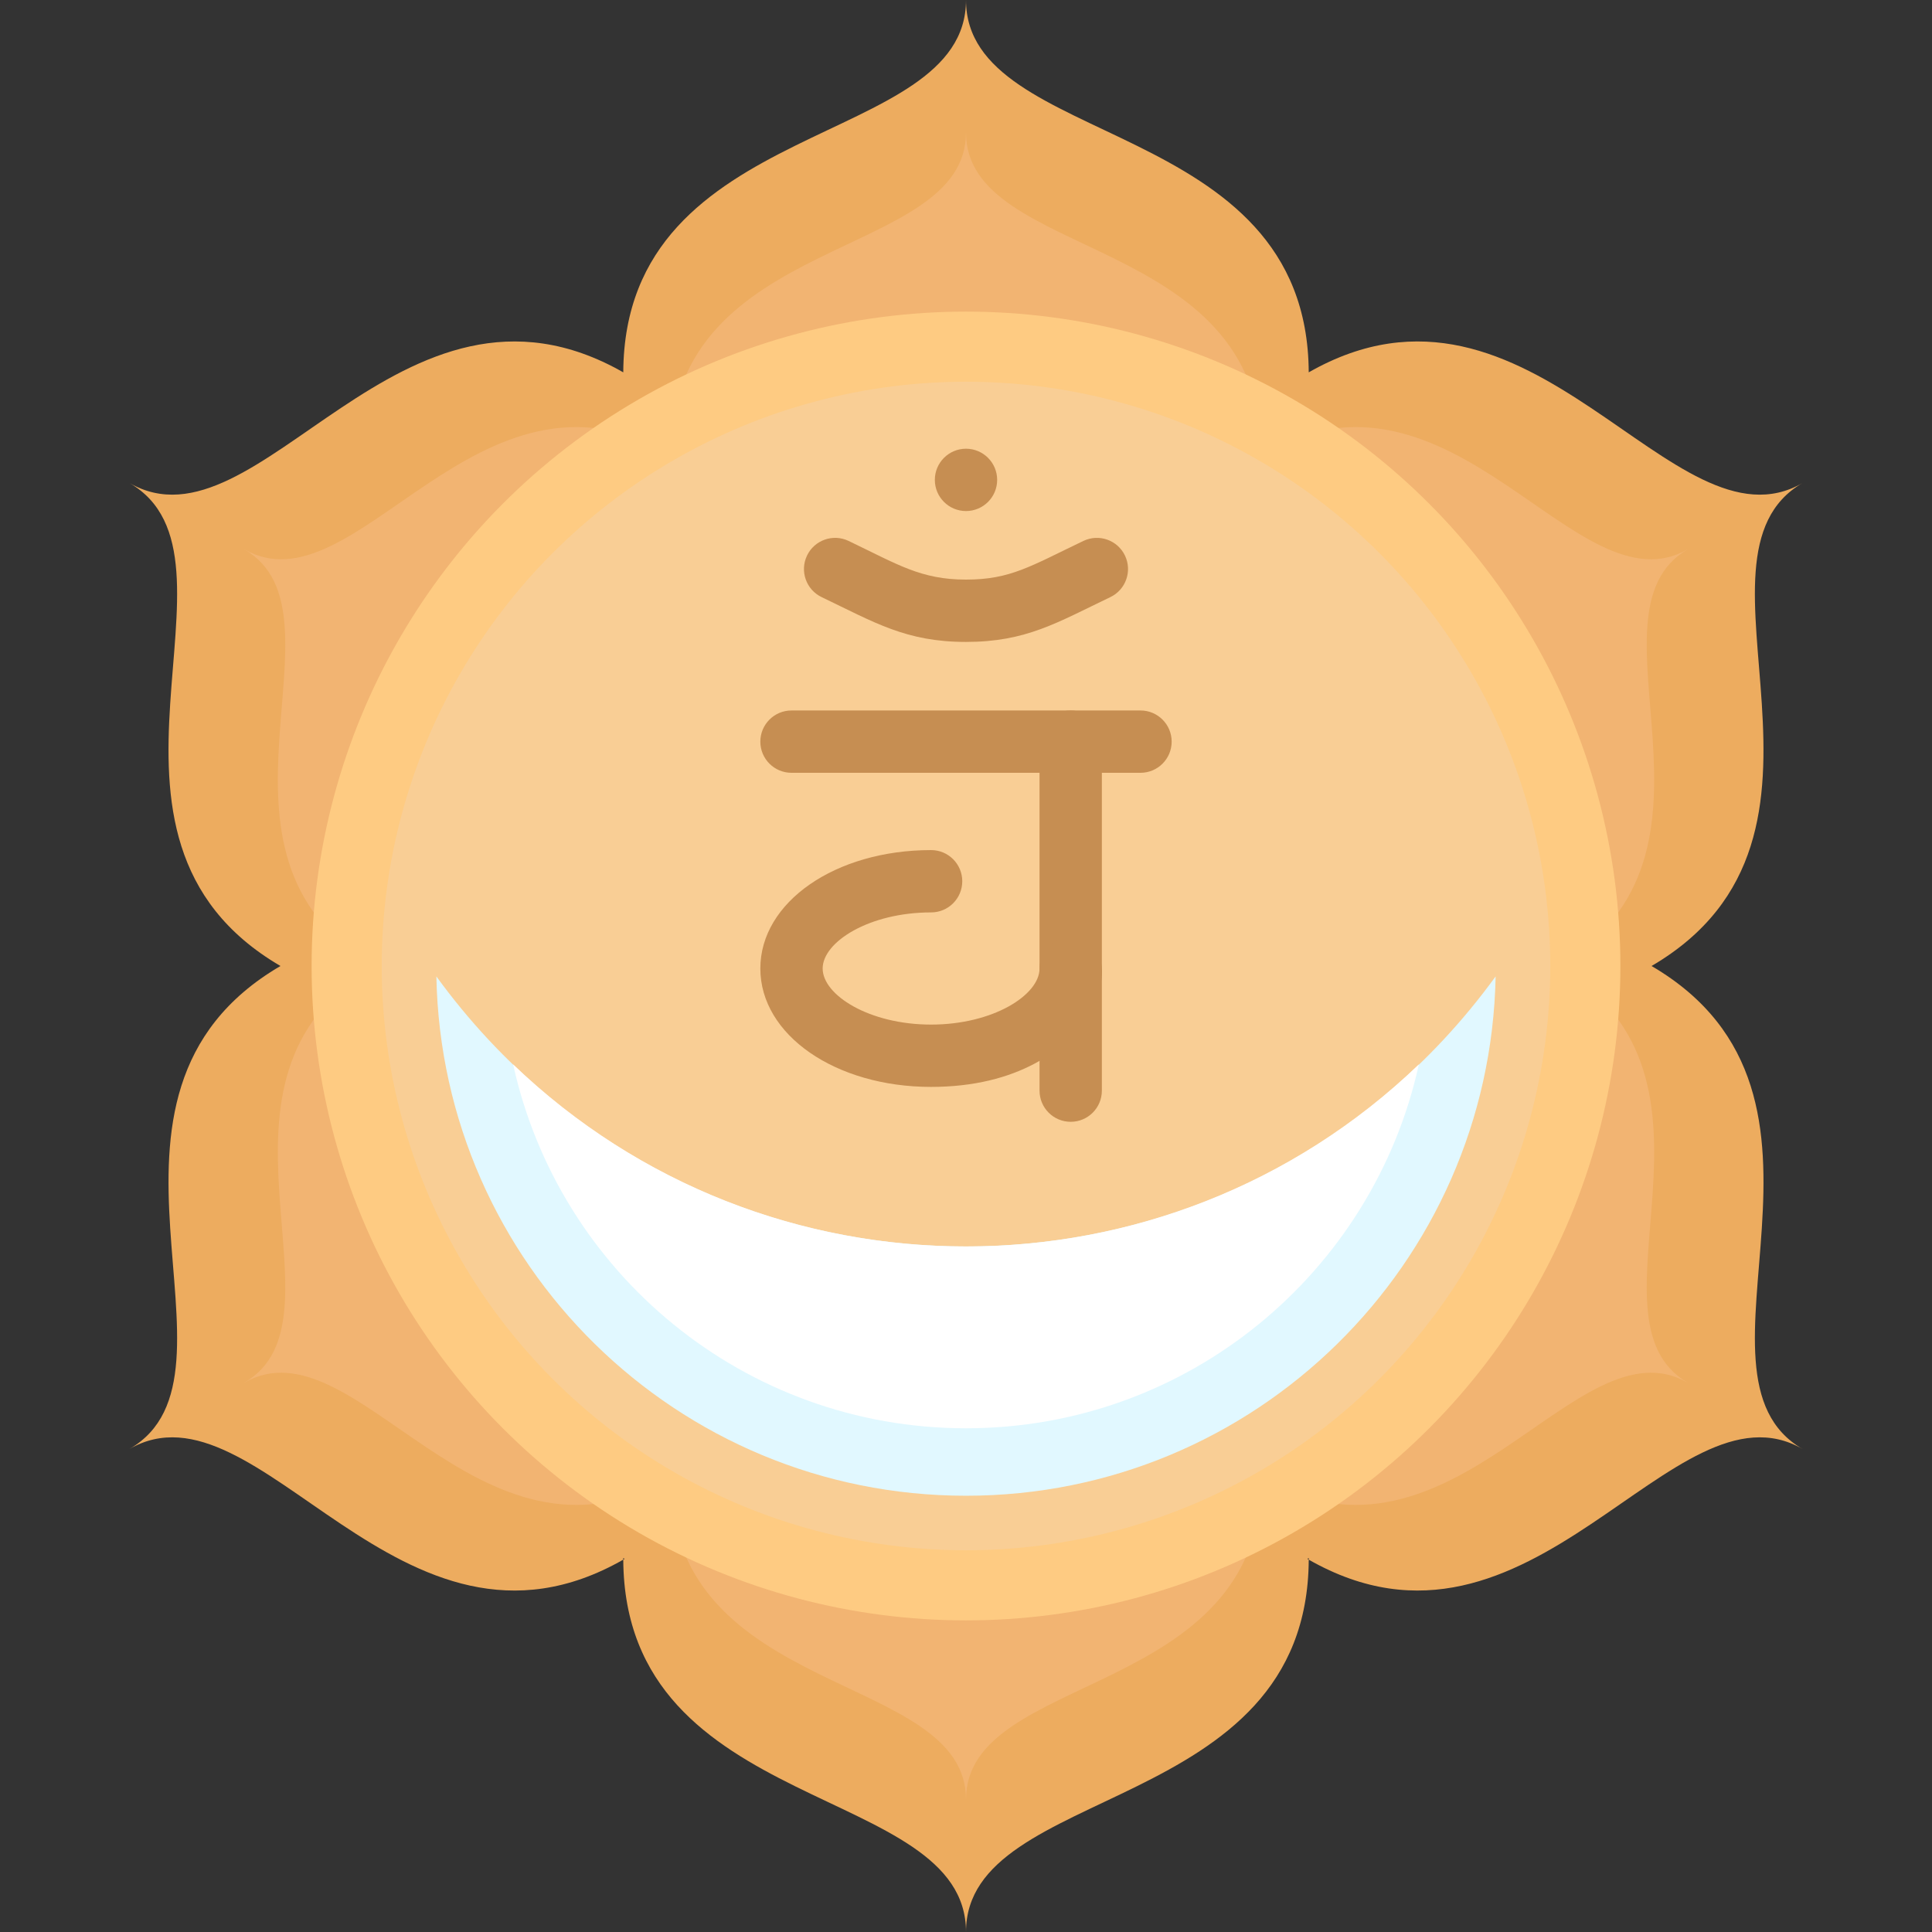 <svg id="Layer_1" enable-background="new 0 0 496 496" height="512" viewBox="0 0 496 496" width="512" xmlns="http://www.w3.org/2000/svg"><rect x="0" y="0" width="496" height="496" fill="#333333" stroke="none"/><g fill="#edac5f"><path d="m160.01 95.59c-.01.13-.01.27-.01.41z"/><path d="m336 96c0-.14 0-.28-.01-.41z"/><path d="m160.01 95.59c-.01.13-.01.27-.01.41z"/><path d="m336 96c0-.14 0-.28-.01-.41z"/><path d="m72.36 248.21c-.12-.07-.24-.14-.36-.21z"/><path d="m160.36 95.79c-.12-.07-.23-.13-.35-.2z"/><path d="m72.36 248.21c-.12-.07-.24-.14-.36-.21z"/><path d="m160.36 95.79c-.12-.07-.23-.13-.35-.2z"/><path d="m335.99 95.59c-.12.07-.23.13-.35.2z"/><path d="m424 248c-.12.07-.24.14-.36.21z"/><path d="m335.99 95.59c-.12.07-.23.13-.35.2z"/><path d="m424 248c-.12.07-.24.14-.36.21z"/><path d="m462.77 372c-33.18-19.16-69.43 61.11-126.78 28.41.01-.13.01-.27.01-.41-.458.267-.459.147-.01.41-.34 66.004-87.99 57.273-87.99 95.59 0-38.32-87.63-29.58-87.99-95.59.12-.07.23-.13.35-.2-.418-.244-.391-.333-.35.2-57.343 32.706-93.588-47.571-126.78-28.41 33.18-19.16-18.2-90.68 38.77-124-56.982-33.331-5.586-104.825-38.77-124 33.18 19.16 69.43-61.11 126.78-28.41.34-66.004 87.99-57.273 87.99-95.59 0 38.32 87.63 29.58 87.99 95.59 57.343-32.706 93.588 47.571 126.78 28.41-33.18 19.16 18.2 90.68-38.77 124 56.982 33.331 5.586 104.825 38.77 124z"/></g><path d="m433.326 355c-28.631-16.533-59.911 52.732-109.399 24.515.009-.113.009-.233.009-.354-.397.232-.396.127-.009.354-.294 56.955-75.927 49.421-75.927 82.485 0-33.066-75.616-25.525-75.927-82.485.103-.061.198-.113.302-.173-.361-.211-.337-.288-.302.173-49.481 28.222-80.757-41.049-109.399-24.515 28.631-16.533-15.705-78.248 33.455-107-49.17-28.761-4.82-90.454-33.455-107 28.631 16.533 59.911-52.732 109.399-24.515.294-56.955 75.927-49.421 75.927-82.485 0 33.066 75.616 25.525 75.927 82.485 49.481-28.222 80.757 41.05 109.399 24.515-28.631 16.533 15.705 78.248-33.455 107 49.17 28.761 4.82 90.454 33.455 107z" fill="#f2b472"/><path d="m424 248c-.12-.07-.24-.14-.36-.21z" fill="#edac5f"/><path d="m72.36 247.79c-.12.07-.24.14-.36.21z" fill="#edac5f"/><circle cx="248" cy="248" fill="#fecb82" r="168"/><circle cx="248" cy="248" fill="#f9ce95" r="150"/><path d="m383.97 250.68c-1.42 73.87-61.76 133.32-135.97 133.32s-134.55-59.45-135.97-133.32c67.091 92.262 204.627 92.567 271.94 0z" fill="#e1f8ff"/><path d="m364.26 273.26c-11.71 53.43-59.32 93.42-116.26 93.42s-104.55-39.99-116.26-93.42c64.921 62.296 167.526 62.366 232.52 0z" fill="#fff"/><path d="m248 164.8c-15.409 0-23.465-4.997-37.052-11.496-3.985-1.906-5.671-6.683-3.765-10.669 1.907-3.986 6.68-5.673 10.669-3.765 12.596 6.027 18.556 9.93 30.147 9.93 11.404 0 16.564-3.437 30.147-9.93 3.986-1.905 8.763-.221 10.669 3.765s.221 8.763-3.765 10.669c-13.697 6.552-21.634 11.496-37.05 11.496z" fill="#c68e52"/><circle cx="248" cy="123.2" fill="#c68e52" r="8"/><path d="m292.8 198.4h-89.6c-4.418 0-8-3.582-8-8s3.582-8 8-8h89.6c4.418 0 8 3.582 8 8s-3.582 8-8 8z" fill="#c68e52"/><path d="m274.88 288c-4.418 0-8-3.582-8-8v-89.6c0-4.418 3.582-8 8-8s8 3.582 8 8v89.6c0 4.418-3.582 8-8 8z" fill="#c68e52"/><path d="m239.04 279.04c-24.583 0-43.84-13.354-43.84-30.4s19.257-30.399 43.84-30.399c4.418 0 8 3.582 8 8s-3.582 8-8 8c-15.934 0-27.84 7.603-27.84 14.399 0 6.798 11.906 14.4 27.84 14.4s27.84-7.603 27.84-14.4c0-4.418 3.582-8 8-8 16.787 0 8.363 38.4-35.84 38.4z" fill="#c68e52"/></svg>